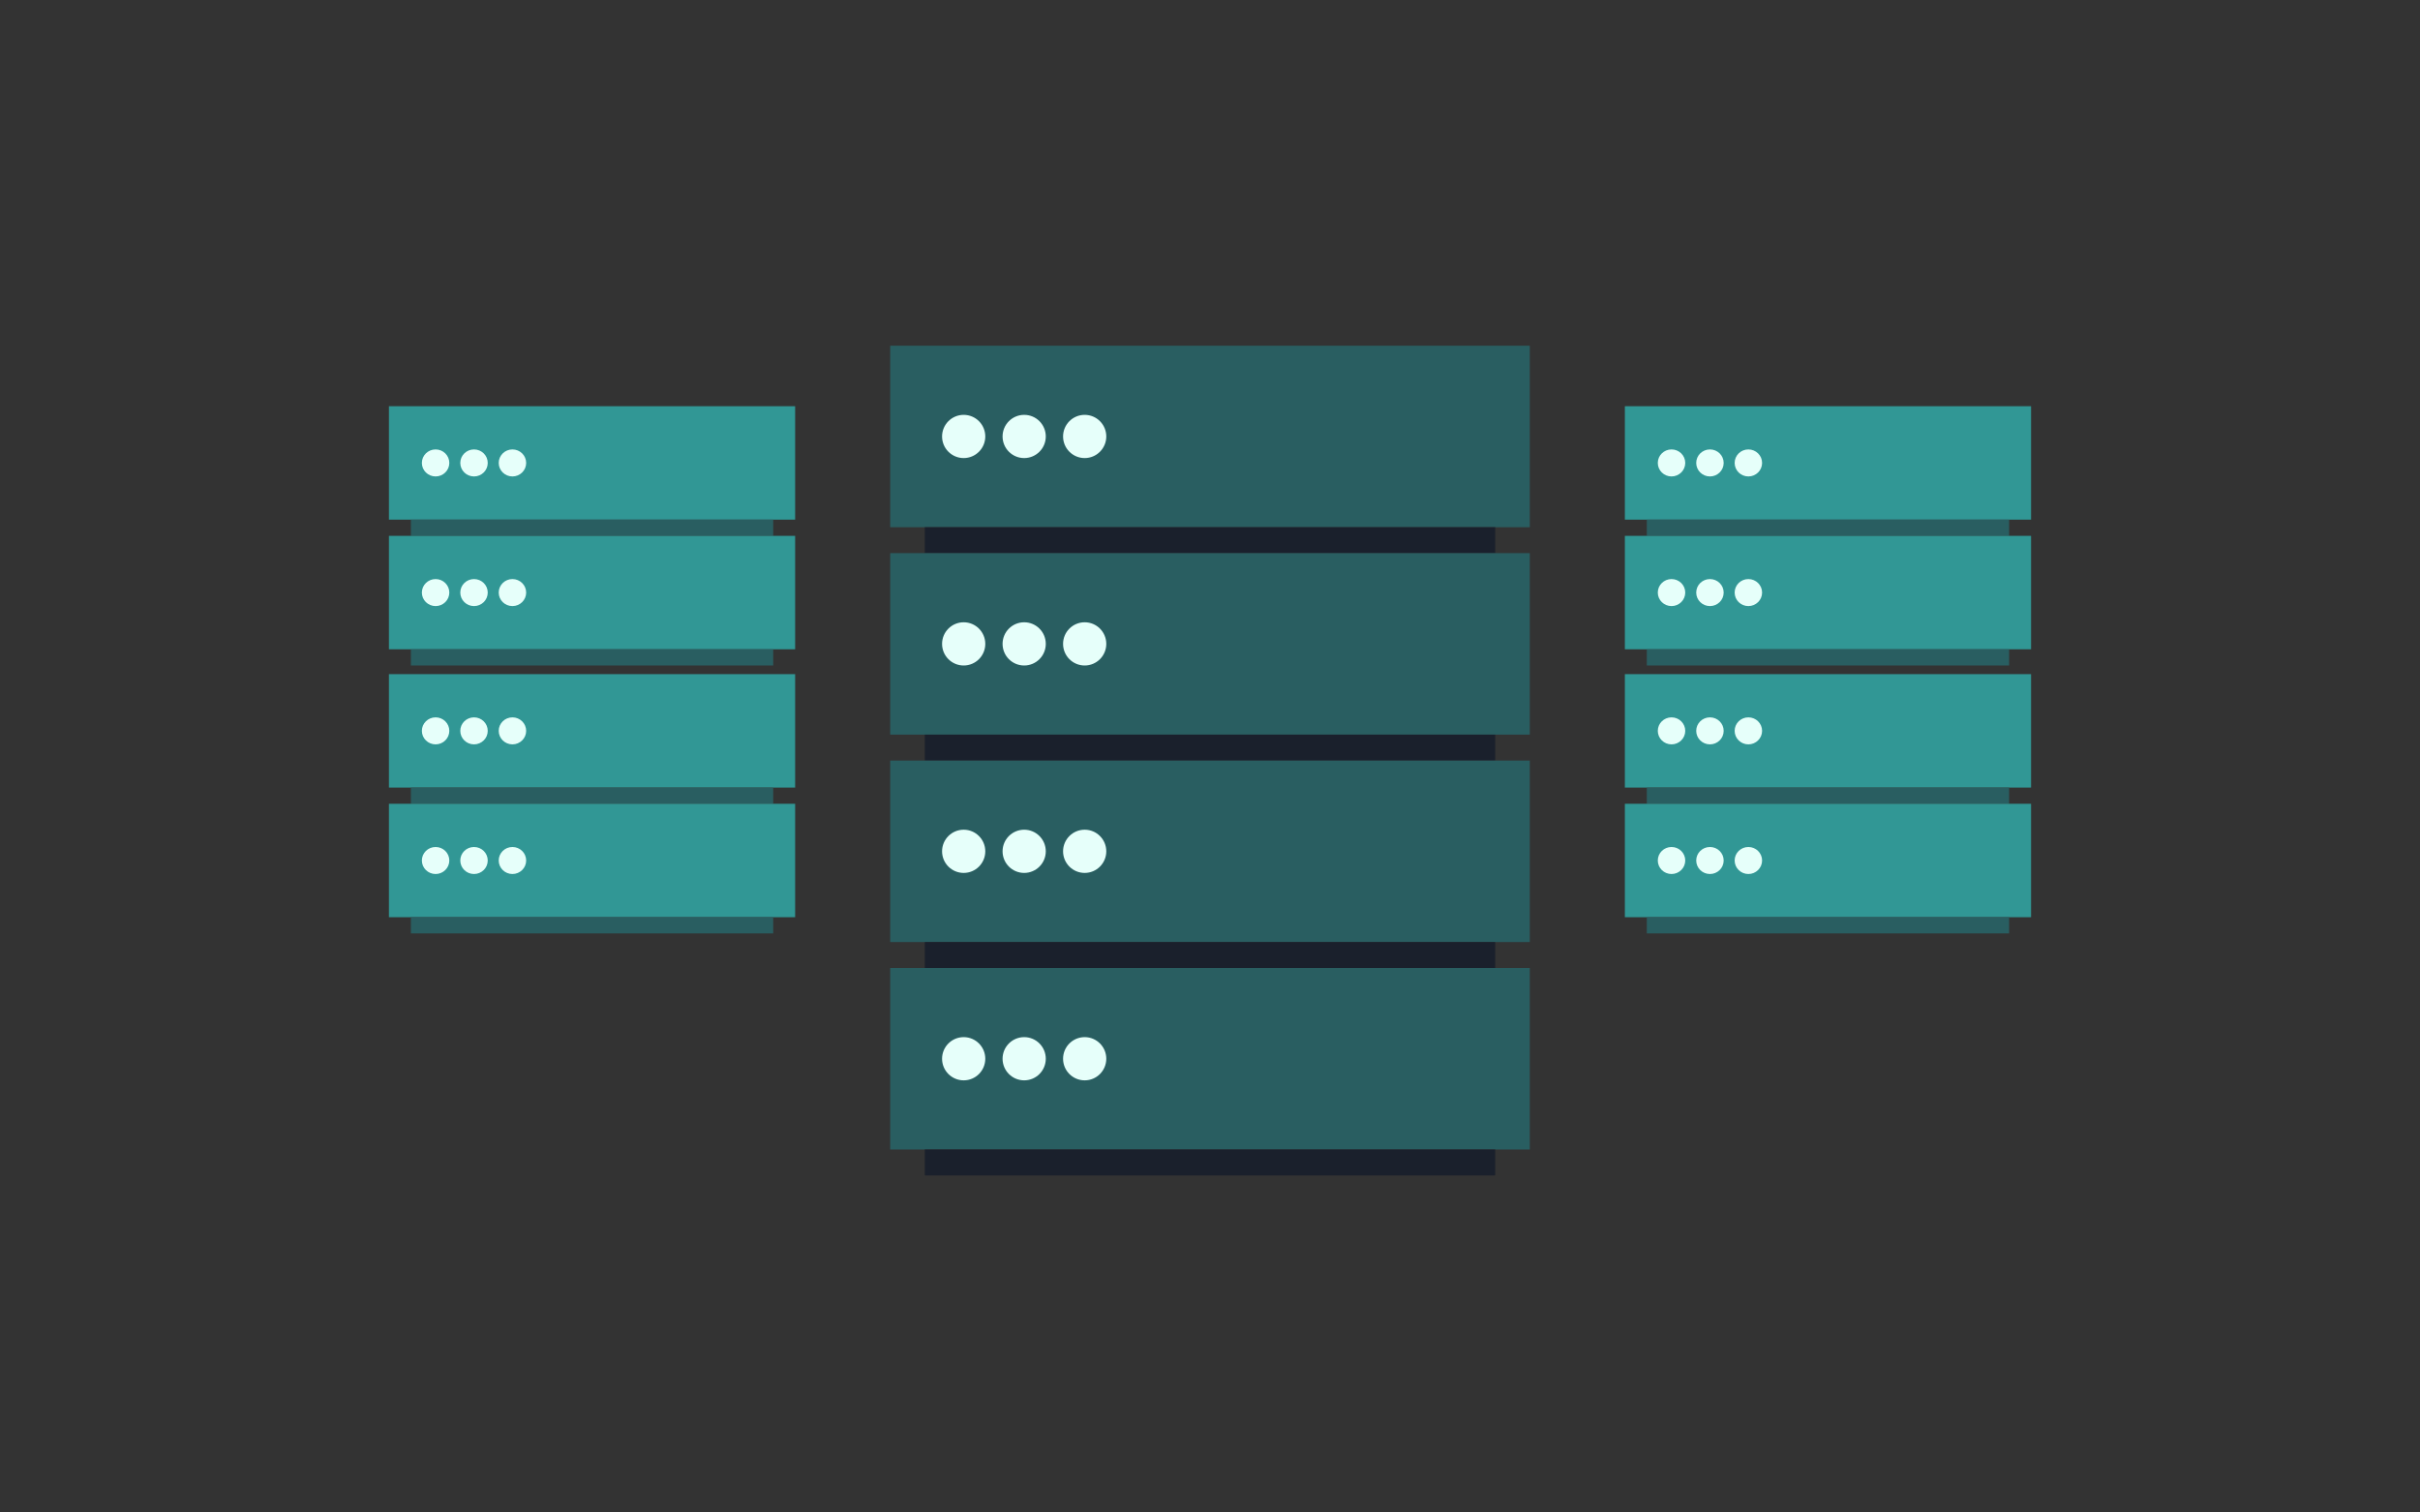 <svg viewBox="0 0 280 175" xmlns="http://www.w3.org/2000/svg">
    <rect x="0" y="0" width="280" height="175" fill="#333333" stroke="none"/>
    <g fill="none" fill-rule="evenodd">
        <path d="M0 0h280v175H0z" />
        <g transform="translate(45 47)">
            <path fill="#319795" d="M0 0h47v13.125H0z" />
            <path fill="#295E61" d="M2.541 13.125H44.46V15H2.541z" />
            <ellipse fill="#E6FFFA" cx="5.399" cy="6.563" rx="1.588" ry="1.563" />
            <ellipse fill="#E6FFFA" cx="9.845" cy="6.563" rx="1.588" ry="1.563" />
            <ellipse fill="#E6FFFA" cx="14.291" cy="6.563" rx="1.588" ry="1.563" />
        </g>
        <g transform="translate(45 62)">
            <path fill="#319795" d="M0 0h47v13.125H0z" />
            <path fill="#295E61" d="M2.541 13.125H44.46V15H2.541z" />
            <ellipse fill="#E6FFFA" cx="5.399" cy="6.563" rx="1.588" ry="1.563" />
            <ellipse fill="#E6FFFA" cx="9.845" cy="6.563" rx="1.588" ry="1.563" />
            <ellipse fill="#E6FFFA" cx="14.291" cy="6.563" rx="1.588" ry="1.563" />
        </g>
        <g transform="translate(45 78)">
            <path fill="#319795" d="M0 0h47v13.125H0z" />
            <path fill="#295E61" d="M2.541 13.125H44.46V15H2.541z" />
            <ellipse fill="#E6FFFA" cx="5.399" cy="6.563" rx="1.588" ry="1.563" />
            <ellipse fill="#E6FFFA" cx="9.845" cy="6.563" rx="1.588" ry="1.563" />
            <ellipse fill="#E6FFFA" cx="14.291" cy="6.563" rx="1.588" ry="1.563" />
        </g>
        <g transform="translate(45 93)">
            <path fill="#319795" d="M0 0h47v13.125H0z" />
            <path fill="#295E61" d="M2.541 13.125H44.46V15H2.541z" />
            <ellipse fill="#E6FFFA" cx="5.399" cy="6.563" rx="1.588" ry="1.563" />
            <ellipse fill="#E6FFFA" cx="9.845" cy="6.563" rx="1.588" ry="1.563" />
            <ellipse fill="#E6FFFA" cx="14.291" cy="6.563" rx="1.588" ry="1.563" />
        </g>
        <g>
            <g transform="translate(188 47)">
                <path fill="#319795" d="M0 0h47v13.125H0z" />
                <path fill="#295E61" d="M2.541 13.125H44.46V15H2.541z" />
                <ellipse fill="#E6FFFA" cx="5.399" cy="6.563" rx="1.588" ry="1.563" />
                <ellipse fill="#E6FFFA" cx="9.845" cy="6.563" rx="1.588" ry="1.563" />
                <ellipse fill="#E6FFFA" cx="14.291" cy="6.563" rx="1.588" ry="1.563" />
            </g>
            <g transform="translate(188 62)">
                <path fill="#319795" d="M0 0h47v13.125H0z" />
                <path fill="#295E61" d="M2.541 13.125H44.46V15H2.541z" />
                <ellipse fill="#E6FFFA" cx="5.399" cy="6.563" rx="1.588" ry="1.563" />
                <ellipse fill="#E6FFFA" cx="9.845" cy="6.563" rx="1.588" ry="1.563" />
                <ellipse fill="#E6FFFA" cx="14.291" cy="6.563" rx="1.588" ry="1.563" />
            </g>
            <g transform="translate(188 78)">
                <path fill="#319795" d="M0 0h47v13.125H0z" />
                <path fill="#295E61" d="M2.541 13.125H44.46V15H2.541z" />
                <ellipse fill="#E6FFFA" cx="5.399" cy="6.563" rx="1.588" ry="1.563" />
                <ellipse fill="#E6FFFA" cx="9.845" cy="6.563" rx="1.588" ry="1.563" />
                <ellipse fill="#E6FFFA" cx="14.291" cy="6.563" rx="1.588" ry="1.563" />
            </g>
            <g transform="translate(188 93)">
                <path fill="#319795" d="M0 0h47v13.125H0z" />
                <path fill="#295E61" d="M2.541 13.125H44.46V15H2.541z" />
                <ellipse fill="#E6FFFA" cx="5.399" cy="6.563" rx="1.588" ry="1.563" />
                <ellipse fill="#E6FFFA" cx="9.845" cy="6.563" rx="1.588" ry="1.563" />
                <ellipse fill="#E6FFFA" cx="14.291" cy="6.563" rx="1.588" ry="1.563" />
            </g>
        </g>
        <g>
            <g transform="translate(103 40)">
                <path fill="#295E61" d="M0 0h74v21H0z" />
                <path fill="#1A202C" d="M4 21h66v3H4z" />
                <circle fill="#E6FFFA" cx="8.5" cy="10.5" r="2.5" />
                <circle fill="#E6FFFA" cx="15.5" cy="10.5" r="2.5" />
                <circle fill="#E6FFFA" cx="22.5" cy="10.5" r="2.5" />
            </g>
            <g transform="translate(103 64)">
                <path fill="#295E61" d="M0 0h74v21H0z" />
                <path fill="#1A202C" d="M4 21h66v3H4z" />
                <circle fill="#E6FFFA" cx="8.5" cy="10.5" r="2.5" />
                <circle fill="#E6FFFA" cx="15.5" cy="10.5" r="2.5" />
                <circle fill="#E6FFFA" cx="22.5" cy="10.5" r="2.5" />
            </g>
            <g transform="translate(103 88)">
                <path fill="#295E61" d="M0 0h74v21H0z" />
                <path fill="#1A202C" d="M4 21h66v3H4z" />
                <circle fill="#E6FFFA" cx="8.5" cy="10.5" r="2.5" />
                <circle fill="#E6FFFA" cx="15.5" cy="10.5" r="2.5" />
                <circle fill="#E6FFFA" cx="22.5" cy="10.5" r="2.5" />
            </g>
            <g transform="translate(103 112)">
                <path fill="#295E61" d="M0 0h74v21H0z" />
                <path fill="#1A202C" d="M4 21h66v3H4z" />
                <circle fill="#E6FFFA" cx="8.5" cy="10.5" r="2.5" />
                <circle fill="#E6FFFA" cx="15.5" cy="10.5" r="2.5" />
                <circle fill="#E6FFFA" cx="22.5" cy="10.5" r="2.5" />
            </g>
        </g>
    </g>
</svg>
